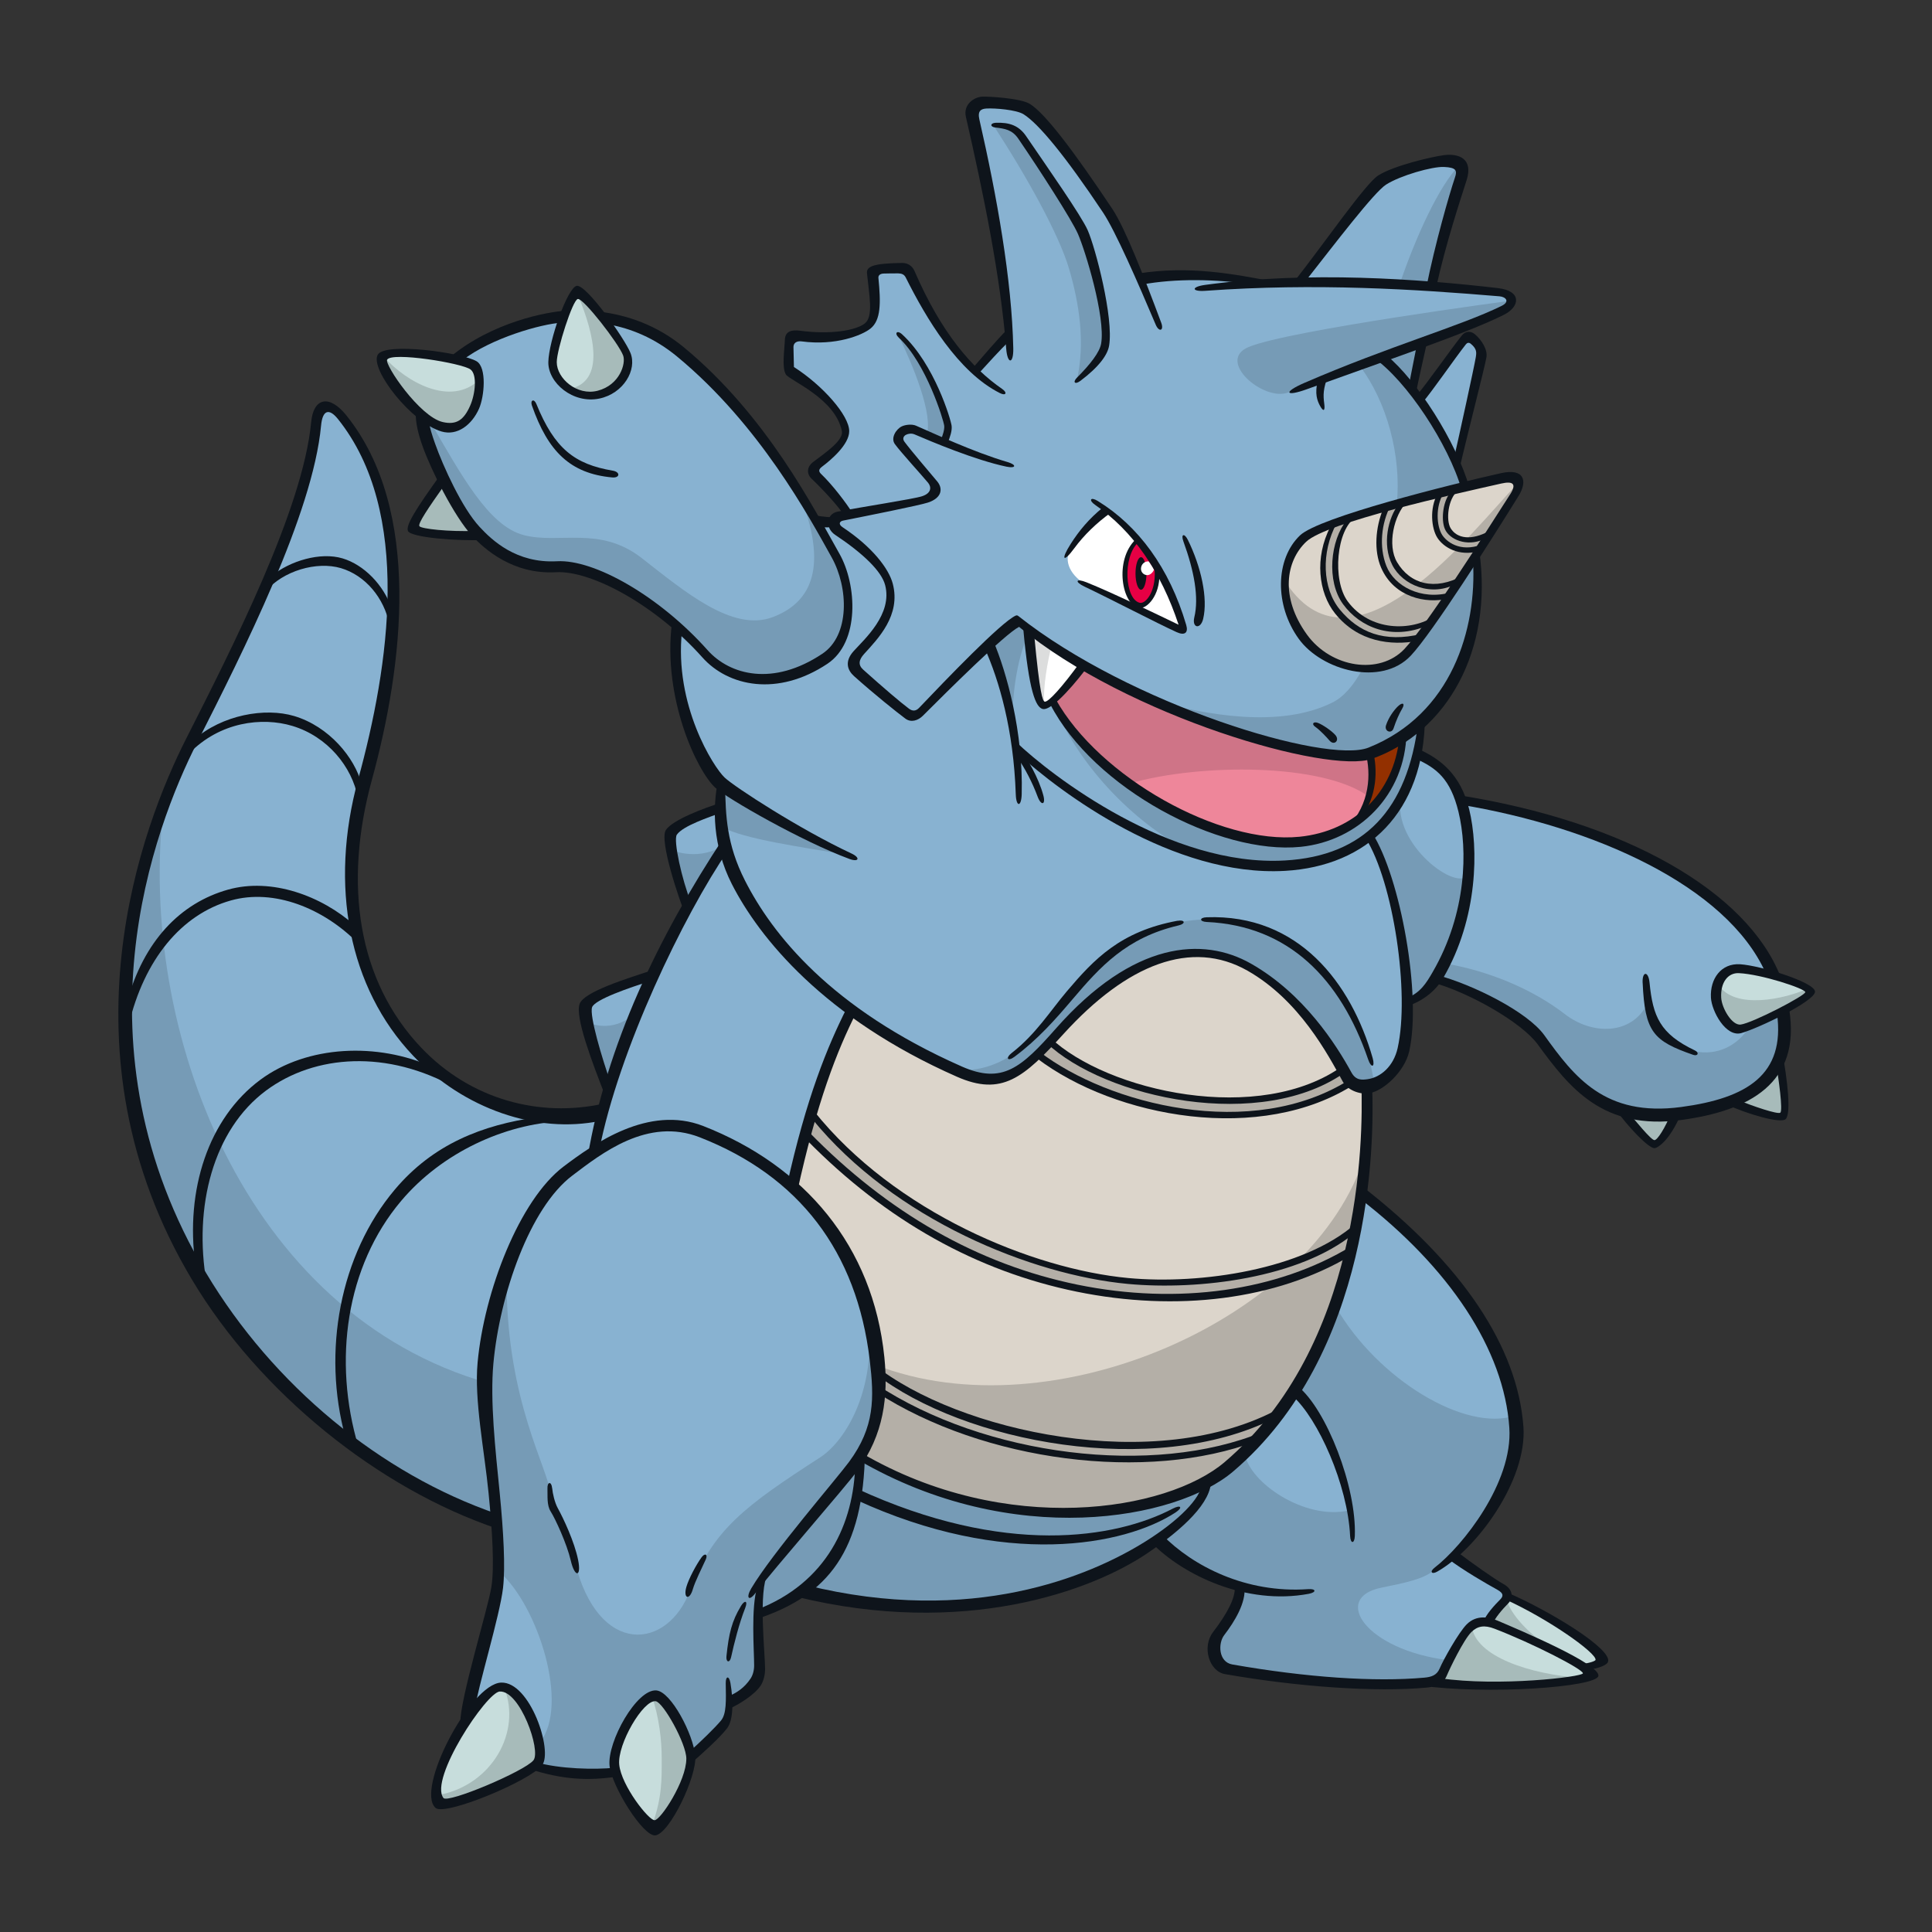 <svg width="800" height="800" viewBox="0 0 800 800" fill="none" xmlns="http://www.w3.org/2000/svg">
<rect x="0" y="0" width="800" height="800" fill="#333333" stroke="none"/>
<g clip-path="url(#clip0_42_68555)">
<path d="M233.649 130.918C220.405 132.506 203.43 137.1 188.89 148.911C192.931 149.585 196.005 150.862 197.093 152.399C198.18 153.936 199.061 162.242 197.317 167.699C193.155 180.685 182.449 177.542 176.094 173.087C177.251 186.47 186.455 206.622 196.816 219.141C207.177 231.661 220.698 234.683 231.784 234.251C242.871 233.819 262.297 243.455 280.705 259.583C278.409 277.145 281.569 302.461 298.975 323.614C298.682 327.068 298.544 331.247 298.682 334.113C291.205 336.565 280.118 341.884 278.685 344.612C277.252 347.341 279.98 360.585 284.435 375.833C280.55 383.172 273.349 397.419 270.483 404.188C262.418 406.346 246.013 411.095 243.855 416.276C241.696 421.456 246.445 435.133 251.919 451.814C251.056 454.542 250.192 457.564 249.035 461.743C218.091 468.512 160.985 450.398 147.584 386.488C141.247 356.268 146.721 336.116 151.902 315.982C157.082 295.847 178.719 215.67 139.814 171.222C133.77 164.314 131.801 170.376 131.18 176.696C128.296 206.052 108.437 252.383 83.398 299.007C58.359 345.631 31.939 428.346 77.786 520.041C93.759 551.987 142.11 607.677 206.003 629.694C207.16 644.372 207.73 653.3 205.14 663.074C202.549 672.865 196.505 697.904 195.348 707.971C199.096 703.291 204.19 698.715 208.161 698.543C213.342 698.335 228.02 718.401 221.544 730.696C229.091 733.286 245.72 735.22 254.786 733.718C251.332 726.603 263.472 703.775 270.966 702.203C275.059 701.34 283.693 716.018 286.076 726.811C296.212 717.313 302.481 715.379 302.049 704.586C310.251 700.701 314.776 696.608 314.137 689.908C313.498 683.208 313.498 672.64 313.498 667.891C318.022 666.821 326.656 662.935 332.925 657.755C373.712 671.777 441.058 665.301 479.705 637.033C487.251 645.235 498.044 652.143 513.153 656.891C512.946 662.072 510.563 669.186 506.902 673.504C503.241 677.821 499.356 689.684 511.219 691.411C523.083 693.138 567.842 699.51 588.27 696.591C592.795 695.952 596.473 695.089 598.407 690.772C600.341 686.455 603.587 680.635 605.953 676.75C608.319 672.865 613.068 670.706 616.314 671.794C617.609 669.428 621.494 665.111 623.221 663.16C624.948 661.209 624.516 658.843 621.719 657.34C618.921 655.838 607.697 649.138 601.429 644.614C623.221 621.526 632.943 597.126 623.014 570.153C613.085 543.18 597.768 522.234 563.663 493.741C565.822 479.288 566.892 463.522 565.597 449.275C575.095 449.068 585.024 438.275 582.641 414.739C585.663 414.307 591.051 411.078 593.865 405.241C608.319 409.558 629.749 417.657 642.424 435.668C649.106 445.165 664.009 463.073 690.118 461.346C716.228 459.619 742.562 450.985 738.038 419.039C728.54 423.563 720.338 427.016 717.972 425.721C715.606 424.426 709.77 418.175 710.633 411.268C711.497 404.361 714.933 400.562 719.906 401.131C721.84 401.339 729.404 402.426 733.496 403.497C718.179 362.485 645.428 336.583 604.848 331.834C601.619 324.288 596.438 315.429 586.509 312.407C587.372 308.314 588.011 303.479 587.683 299.421C611.893 276.455 620.13 237.774 602.914 191.598C606.402 179.113 611.617 153.401 612.653 148.911C613.344 145.907 612.204 143.316 610.615 141.883C609.027 140.45 607.732 139.431 605.003 142.746C602.275 146.062 594.504 156.699 587.597 165.333L584.713 161.31C579.74 154.921 573.351 151.622 574.059 147.15C584.713 140.536 617.661 133.163 622.548 128.707C627.435 124.252 625.432 122.404 618.956 121.403C612.48 120.401 603.069 119.417 592.415 119.279C595.143 104.601 600.444 83.344 604.123 75.538C606.419 70.651 604.261 66.904 598.942 66.766C593.624 66.628 581.242 69.926 573.04 74.969C564.837 80.011 550.297 101.164 538.641 116.119C534.462 116.119 524.257 116.844 518.489 117.12C508.698 114.53 492.725 113.235 472.435 116.119C464.664 97.987 461.78 92.945 457.463 86.331C453.146 79.717 437.605 56.681 430.128 50.068C422.651 43.454 415.726 42.988 409.699 42.59C405.382 42.297 402.827 42.314 404.087 49.204C407.679 68.925 416.451 113.39 417.176 139.431C414.293 142.591 407.541 149.498 404.087 153.815C397.612 148.928 387.285 135.321 377.615 115.963C375.595 111.94 373.298 110.783 369.119 110.921C364.94 111.059 361.348 110.783 361.918 116.671C362.488 122.577 363.507 130.78 360.191 134.078C356.876 137.393 345.755 140.864 333.995 139.396C330.542 138.965 326.449 138.55 326.794 143.575C326.933 145.596 326.794 148.894 327.088 152.935C337.155 160.844 348.898 169.616 349.83 177.974C350.262 181.859 344.943 187.195 340.195 190.631C337.604 192.496 336.016 194.655 339.331 198.264C342.647 201.856 347.102 207.9 351.125 213.805C348.967 214.099 345.651 214.807 345.375 216.396L338.174 216.102C317.021 178.682 278.668 132.351 249.968 131.919C255.839 139.914 262.401 146.908 259.327 153.263C256.271 159.6 250.365 164.625 244.235 164.194C238.105 163.762 228.486 157.407 228.711 150.638C228.901 144.732 231.18 136.34 233.563 130.918H233.649Z" fill="#88B2D1"/>
<path d="M458.551 211.629C453.543 215.566 447.897 220.591 443.217 227.688C440.42 231.936 442.803 238.775 451.35 242.971C463.766 249.066 476.873 254.661 486.526 259.721C488.771 260.895 490.066 260.256 489.099 257.044C485.041 243.696 473.609 222.007 458.534 211.646L458.551 211.629Z" fill="white"/>
<path d="M470.259 223.717C466.771 227.309 461.901 238.378 469.672 249.464L472.297 250.534C477.443 248.497 480.551 242.764 479.394 236.254C476.579 231.695 473.765 227.309 470.259 223.717Z" fill="#E60044"/>
<path d="M448.933 275.246C446.049 279.425 440.161 286.332 435.844 290.356C450.522 317.415 502.741 355.008 543.338 347.635C549.676 346.478 558.88 342.161 563.767 338.275C566.927 330.073 569.672 318.555 566.789 311.803C539.885 317.847 467.928 287.921 448.933 275.246Z" fill="#EE869A"/>
<path d="M626.502 206.035C629.127 201.597 629.352 197.228 621.753 198.834C608.232 201.718 553.164 213.322 540.161 222.578C532.684 227.896 524.913 246.183 539.729 264.022C554.545 281.86 574.559 280.288 583.332 269.496C592.104 258.703 618.162 220.143 626.502 206.035Z" fill="#DCD5CB"/>
<path d="M566.288 449.223C561.332 449.223 558.431 446.356 555.288 440.813C546.222 424.84 525.535 396.106 497.439 394.413C476.078 393.118 454.01 408.59 430.749 435.633C422.771 444.906 412.186 450.311 396.437 442.747C380.671 435.201 363.835 425.479 353.474 418.14C347.499 430.504 332.786 466.128 328.642 492.549C346.1 509.316 357.135 531.627 360.588 552.988C364.042 574.366 364.267 587.006 356.219 603.083C389.772 626.291 458.862 635.806 499.615 613.651C520.751 602.168 567.41 554.594 566.305 449.223H566.288Z" fill="#DCD5CB"/>
<path d="M239.123 121.852C236.81 122.059 227.709 142.435 228.814 150.638C229.92 158.84 239.711 165.454 246.756 164.021C253.802 162.587 263.593 154.661 260.001 146.614C256.409 138.567 242.301 121.575 239.141 121.869L239.123 121.852Z" fill="#C7DDDC"/>
<path d="M158.688 147.892C156.633 151.708 176.388 179.977 188.044 176.678C199.7 173.363 201.133 155.956 196.678 151.778C192.223 147.599 160.708 144.145 158.688 147.892Z" fill="#C7DDDC"/>
<path d="M426.225 260.654C426.709 271.222 428.884 290.891 432.286 292.134C434.894 293.084 443.234 282.965 448.933 275.246C443.58 272.638 432.286 265.282 426.242 260.654H426.225Z" fill="white"/>
<path d="M208.179 698.526C200.063 697.265 174.04 736.827 182.846 746.272C185.627 749.242 219.887 735.566 223.064 729.229C226.224 722.891 217.055 699.907 208.179 698.526Z" fill="#C7DDDC"/>
<path d="M271.001 702.202C264.871 701.788 253.284 720.178 254.579 731.023C255.563 739.346 266.856 755.198 271.225 755.578C275.577 755.976 286.283 736.566 286.076 727.258C285.886 717.951 275.542 702.513 271.001 702.202Z" fill="#C7DDDC"/>
<path d="M590.377 696.556C592.76 696.366 595.92 695.969 598.096 691.203C600.272 686.454 603.846 680.497 606.817 676.335C609.787 672.174 613.223 670.948 616.366 671.759C617.713 669.203 622.272 663.85 624.845 661.277C632.374 664.247 650.091 674.678 660.504 684.054C662.489 685.833 665.46 688.613 654.96 690.599C657.343 692.377 659.036 694.07 653.769 694.968C637.33 697.748 608.008 698.922 590.377 696.556Z" fill="#C7DDDC"/>
<path d="M718.041 401.477C716.073 401.546 708.129 404.706 710.202 414.394C712.274 424.081 717.817 427.759 722.427 425.687C727.038 423.615 750.316 413.237 749.849 410.698C749.383 408.16 730.25 401.011 718.041 401.477Z" fill="#C7DDDC"/>
<path d="M411.34 51.933C424.913 72.621 438.486 97.055 442.664 111.25C446.843 125.462 449.554 142.16 445.79 157.822C451.437 152.814 457.412 147.185 457.705 143.835C458.741 131.713 454.856 113.305 448.104 96.416C442.682 82.844 424.74 58.582 420.734 54.005C419.266 52.331 415.726 51.916 411.34 51.916V51.933Z" fill="#769BB6"/>
<path d="M564.06 277.248C560.52 283.793 556.359 288.611 551.679 290.925C529.955 301.666 499.581 296.105 477.719 290.061C502.464 302.719 551.972 316.257 566.081 311.94C580.189 307.623 614.863 285.399 611.617 229.484C603.846 241.572 587.234 266.611 582.054 270.704C576.873 274.796 571.347 278.388 564.078 277.248H564.06Z" fill="#769BB6"/>
<path d="M562.955 151.432C574.18 166.11 580.448 188.766 578.358 208.97C587.217 206.38 599.305 203.565 606.851 201.838C602.327 185.226 581.933 156.595 572.004 147.098L562.938 151.415L562.955 151.432Z" fill="#769BB6"/>
<path d="M580.655 304.826C581.173 326.014 559.329 345.994 538.02 348.498C520.441 350.57 465.666 337.895 435.947 290.355C444.996 314.911 468.515 340.485 493.312 352.884C515.277 358.824 542.337 363.348 566.702 346.426C576.01 339.967 587.372 322.388 588.149 299.145C586.854 300.44 582.468 303.531 580.655 304.826Z" fill="#769BB6"/>
<path d="M426.605 261.483C421.908 268.908 418.472 288.093 419.542 301.303C416.469 286.832 412.669 275.418 408.87 266.732C413.947 262.035 417.729 259.134 420.82 256.596C422.806 258.409 424.257 259.859 426.605 261.483Z" fill="#769BB6"/>
<path d="M579.792 331.885C578.065 351.743 605.694 370.738 608.284 361.241C606.558 385.416 594.47 410.455 582.762 414.962C582.192 397.124 576.269 358.754 566.702 346.425C572.401 341.279 576.045 341.382 579.792 331.885Z" fill="#769BB6"/>
<path d="M371.796 138.395C377.839 150.776 386.767 172.068 383.59 180.408L390.497 183.292C392.224 180.995 393.087 178.112 392.224 174.658C391.36 171.204 384.16 148.462 371.796 138.395Z" fill="#769BB6"/>
<path d="M299.2 342.523C307.834 347.41 332.079 350.794 350.797 353.954C337.553 347.617 307.92 330.936 298.699 323.441C298.699 326.032 298.63 336.755 299.2 342.523Z" fill="#769BB6"/>
<path d="M597.733 398.852C616.072 401.822 634.636 409.592 648.019 419.953C659.243 428.639 675.596 428.691 682.123 415.636C689.462 438.517 714.07 442.402 724.655 424.754C730.129 422.457 734.153 420.73 737.9 418.71C739.92 432.818 735.879 453.54 710.564 457.564C685.232 461.587 662.783 464.765 643.218 436.842C636.276 426.947 632.736 422.682 622.203 416.983C615.295 413.236 603.777 408.349 593.71 405.759L597.733 398.852Z" fill="#769BB6"/>
<path d="M396.834 442.885C406.626 444.042 416.71 439.173 421.873 434.545C430.214 427.068 441.369 414.03 449.503 405.189C459.294 394.534 476.769 379.58 504.191 380.72C524.913 381.583 560.883 398.851 568.947 448.066C566.063 448.636 561.746 452.089 556.566 442.592C551.385 433.094 525.483 392.22 494.694 394.241C463.904 396.261 447.344 418.554 431.665 434.821C424.187 442.592 412.669 452.659 396.852 442.885H396.834Z" fill="#769BB6"/>
<path d="M67.667 334.371C57.081 425.91 100.891 544.042 202.359 572.759C202.152 587.351 204.311 614.549 206.038 628.363C101.979 592.549 16.933 472.103 67.667 334.371Z" fill="#769BB6"/>
<path d="M223.582 721.492C235.963 705.95 222.615 664.852 207.039 651.124C208.783 627.76 194.485 562.917 209.767 531.541C210.061 580.756 226.88 607.59 228.193 619.316C228.486 621.906 235.618 637.05 237.984 646.651C247.775 686.368 276.63 683.277 285.765 658.445C294.969 633.407 308.87 623.356 339.59 603.481C349.381 597.143 361.176 578.442 360.019 551.969C363.766 568.668 366.632 591.117 350.815 610.681C334.98 630.246 322.892 644.355 315.121 655.285C313.964 664.783 313.394 678.891 314.258 688.389C315.121 697.886 307.057 703.36 301.876 705.087C302.17 711.994 296.989 718.902 286.335 726.379C283.745 716.881 275.974 701.91 270.793 702.203C265.613 702.497 252.368 720.335 254.682 733.856C244.891 734.426 229.488 732.941 222.166 731.559C224.566 729.383 224.186 724.945 223.599 721.492H223.582Z" fill="#769BB6"/>
<path d="M355.615 604.205C355.408 626.654 349.796 656.01 313.74 667.873C313.74 665.283 313.74 660.102 314.603 656.01C329.281 636.376 346.325 617.381 355.615 604.205Z" fill="#769BB6"/>
<path d="M356.047 602.685C389.927 625.566 460.52 636.997 499.149 613.685C490.083 648.653 398.13 679.512 333.166 657.926C342.871 648.429 355.183 635.046 356.047 602.668V602.685Z" fill="#769BB6"/>
<path d="M571.969 657.427C582.106 655.373 589.341 653.87 593.693 650.296C629.006 621.302 630.249 598.387 627.297 586.161C607.006 593.069 570.588 571.449 553.009 540.953L535.205 575.282C552.508 591.912 557.067 618.142 558.5 625.447C540.282 629.608 517.263 613.825 515.485 601.979C510.356 608.437 506.194 609.802 499.874 613.842C498.147 621.907 486.923 633.994 480.016 637.155C488.27 650.209 513.879 657.03 513.136 656.806C513.43 663.454 509.665 670.672 505.055 676.146C500.427 681.638 504.485 690.013 510.252 691.17C527.762 694.675 571.745 697.818 585.611 696.937C595.989 696.281 597.163 693.19 599.477 687.405C565.511 683.157 551.213 661.624 571.986 657.427H571.969Z" fill="#769BB6"/>
<path d="M177.994 174.399C191.014 196.641 202.256 217.76 216.865 221.576C231.474 225.392 248.362 217.604 265.613 231.004C283.468 244.888 303.327 261.863 320.008 255.525C334.513 250.017 343.337 236.841 331.871 206.743C346.187 227.326 350.832 238.862 351.367 247.755C351.937 257.252 349.64 269.91 332.666 277.111C315.691 284.312 302.446 281.134 293.519 272.224C284.591 263.296 260.657 241.383 243.734 236.53C237.69 234.803 229.626 234.51 223.582 234.51C217.538 234.51 188.182 227.603 175.231 172.914L177.994 174.382V174.399Z" fill="#769BB6"/>
<path d="M604.416 68.268C595.886 76.798 586.302 98.055 579.757 117.119L593.554 117.655C597.25 102.01 600.945 82.462 603.553 77.662C605.262 74.536 606.402 71.117 604.416 68.268Z" fill="#769BB6"/>
<path d="M589.289 139.775C588.426 143.868 585.283 157.821 584.851 162.138C582.917 159.116 574.611 149.273 572.021 147.114C575.906 144.749 584.972 141.934 589.289 139.775Z" fill="#769BB6"/>
<path d="M565.183 478.252C544.547 545.771 435.688 593.932 362.384 565.094C364.042 575.559 363.904 590.668 356.064 602.687C391.671 624.773 455.288 638.018 498.458 613.842C541.629 589.667 563.732 523.408 565.2 478.252H565.183Z" fill="#B4AFA7"/>
<path d="M336.396 461.605C360.347 491.963 403.552 517.071 441.732 526.292C478.427 535.151 526.778 533.424 560.658 509.68L559.363 517.883C526.985 536.671 481.017 541.627 440.868 531.697C400.72 521.768 362.73 500.183 334.03 468.875L336.396 461.605Z" fill="#B4AFA7"/>
<path d="M434.825 431.299C454.251 447.911 477.564 453.316 499.788 455.474C522.012 457.633 541.007 453.022 556.549 442.592L560.002 447.479C539.712 461.069 512.739 462.589 497.629 461.069C482.52 459.549 455.547 455.25 430.076 436.462L434.825 431.281V431.299Z" fill="#B4AFA7"/>
<path d="M628.454 200.129C609.32 220.281 561.073 283.5 532.839 241.78C529.61 258.184 550.556 286.487 577.081 274.365C587.01 269.841 627.797 205.724 628.454 200.111V200.129Z" fill="#B4AFA7"/>
<path d="M601.256 203.254C598.234 209.73 597.699 216.309 600.289 219.434C602.879 222.56 607.835 225.478 616.59 221.593L612.93 227.101C605.694 228.396 601.481 228.051 596.525 222.456C592.311 217.707 594.591 209.298 596.093 204.549L601.273 203.254H601.256Z" fill="#B4AFA7"/>
<path d="M580.206 208.658C575.457 216.325 573.092 227.55 578.807 235.096C584.523 242.642 593.382 244.922 603.743 240.915L600.082 247.063C591.448 247.823 581.121 246.959 574.508 237.79C569.223 230.451 570.95 216.74 574.179 209.953L580.223 208.658H580.206Z" fill="#B4AFA7"/>
<path d="M559.052 214.807C552.577 226.135 549.555 239.31 558.085 250.638C566.616 261.966 582.693 262.726 592.622 257.442L587.873 264.349C575.578 266.404 563.922 264.885 554.304 253.988C544.685 243.092 547.189 227.982 551.385 217.086L559.052 214.824V214.807Z" fill="#B4AFA7"/>
<path d="M208.835 698.957C215.95 717.089 203.879 738.881 182.069 743.198C182.501 745.357 182.777 746.946 188.977 745.564C196.747 743.837 219.697 734.944 223.081 729.384C226.103 724.428 219.852 702.411 208.835 698.957Z" fill="#A7BBBA"/>
<path d="M269.913 702.203C272.935 711.269 274.005 720.335 274.005 728.313C274.005 736.29 274.213 744.286 270.12 755.51C273.574 755.717 283.986 743.181 285.661 728.313C286.957 716.881 273.574 700.908 269.913 702.203Z" fill="#A7BBBA"/>
<path d="M609.459 673.486C610.961 685.781 633.202 693.345 655.219 694.847C641.629 696.781 616.798 700.891 593.054 695.918C595.644 694.623 597.371 693.328 599.098 689.235C600.824 685.142 604.71 677.803 609.459 673.486Z" fill="#A7BBBA"/>
<path d="M623.791 662.418C626.537 670.517 635.292 678.132 643.995 683.865C633.859 678.685 620.683 672.434 615.934 671.777C618.524 667.46 621.425 664.369 623.791 662.418Z" fill="#A7BBBA"/>
<path d="M183.969 197.677C179.652 203.773 171 216.241 172.019 218.52C173.038 220.817 190.323 221.818 199.476 221.818C193.121 215.965 189.046 208.349 183.969 197.66V197.677Z" fill="#A7BBBA"/>
<path d="M158.792 147.582C168.462 158.513 186.766 168.425 198.457 157.252C197.956 164.626 195.452 176.593 186.766 177.093C177.873 177.594 158.792 159.808 158.792 147.599V147.582Z" fill="#A7BBBA"/>
<path d="M239.4 122.404C246.255 138.93 250.59 157.994 235.843 161.051C244.736 166.646 259.483 163.71 260.502 149.36C260.761 145.803 246.514 125.202 239.4 122.404Z" fill="#A7BBBA"/>
<path d="M749.245 409.057C739.057 413.841 718.059 418.244 711.514 407.676C709.873 413.081 714.156 426.326 720.563 426.17C725.467 426.049 742.821 416.897 747.466 413.098C748.848 411.958 750.109 410.335 749.228 409.075L749.245 409.057Z" fill="#A7BBBA"/>
<path d="M671.521 459.119C676.425 465.664 682.831 473.451 684.852 473.572C686.855 473.693 691.016 468.047 694.401 461.122C685.974 461.502 677.806 461.122 671.521 459.102V459.119Z" fill="#A7BBBA"/>
<path d="M716.919 456.354C725.605 459.618 736.657 463.641 738.176 461.88C739.679 460.119 738.936 447.167 736.415 438.861C731.631 447.029 725.605 452.814 716.919 456.337V456.354Z" fill="#A7BBBA"/>
<path d="M566.72 311.716C568.446 320.782 568.878 327.689 563.49 338.258C572.988 330.28 580.811 319.729 580.672 304.826C576.234 308.038 571.693 310.197 566.737 311.716H566.72Z" fill="#933000"/>
<path d="M566.651 329.778C547.655 315.963 497.008 316.101 468.222 324.304C459.156 318.398 444.616 305.879 436.137 290.061C440.748 285.45 444.478 280.995 448.657 275.383C482.468 294.378 545.79 318.26 566.806 312.078C568.239 315.963 568.533 323.164 566.668 329.778H566.651Z" fill="#CF7487"/>
<path d="M435.446 267.216C433.789 273.968 431.906 283.949 432.321 292.065C429.195 290.2 426.812 272.31 426.398 260.758C429.092 263.158 431.906 264.816 435.446 267.199V267.216Z" fill="#DCDDDD"/>
<path d="M533.375 162.519C547.414 157.252 626.191 128.897 625.863 124.477C625.863 124.477 534.031 136.651 517.056 143.679C503.414 149.326 523.134 166.369 533.375 162.536V162.519Z" fill="#769BB6"/>
<path d="M242.491 422.837C247.671 425.721 256.996 426.498 264.94 417.656L251.695 451.623L242.491 422.837Z" fill="#769BB6"/>
<path d="M278.184 352.038C278.184 352.038 290.272 357.219 300.633 349.154L284.522 376.214L278.184 352.038Z" fill="#769BB6"/>
<path d="M600.324 204.29C597.371 207.899 596.473 216.24 598.718 219.883C601.256 224.028 608.595 226.566 615.52 222.75L616.521 219.935C609.355 223.872 603.346 223.095 600.686 218.744C598.666 215.463 599.547 206.5 603.639 203.254L600.341 204.29H600.324Z" fill="#0E141B"/>
<path d="M613.551 225.495C604.278 228.949 598.769 223.993 597.198 221.541C594.832 217.88 594.297 209.712 597.802 204.117L595.212 204.549C591.879 210.576 592.708 218.83 595.195 222.698C597.751 226.652 604.071 230.572 612.584 228.189L613.551 225.495Z" fill="#0E141B"/>
<path d="M474.732 237.463C474.732 241.176 473.713 244.198 472.469 244.198C471.226 244.198 470.19 241.193 470.19 237.463C470.19 233.733 471.209 230.729 472.469 230.729C473.73 230.729 474.732 233.733 474.732 237.463Z" fill="#0E141B"/>
<path d="M475.664 232.472C473.972 232.299 472.452 233.68 472.452 235.528C472.452 236.979 473.626 238.153 475.077 238.153C476.268 238.153 477.477 236.979 477.805 235.891C477.443 234.665 476.717 233.87 475.664 232.472Z" fill="white"/>
<path d="M490.014 224.165C494.487 236.46 496.507 247.426 494.538 255.628C493.485 260.083 497.129 260.739 498.199 256.284C500.254 247.702 497.336 234.664 491.879 223.578C490.428 220.643 488.892 221.092 490.014 224.165Z" fill="#0E141B"/>
<path d="M578.963 292.358C577.201 294.033 575.008 297.038 573.92 300.319C573.092 302.823 576.217 304.066 577.046 301.579C578.099 298.419 579.308 295.656 580.655 293.36C581.898 291.236 580.741 290.683 578.963 292.375V292.358Z" fill="#0E141B"/>
<path d="M238.83 118.363C234.996 118.985 227.208 141.261 227.053 149.929C226.915 158.564 237.293 167.301 248.172 165.039C258.205 162.95 263.869 153.107 261.071 146.165C258.637 140.104 242.75 117.724 238.83 118.363ZM239.279 123.803C241.576 123.423 256.219 142.297 258.032 147.201C259.241 150.482 256.651 159.444 247.43 161.81C238.934 163.986 230.541 156.733 230.541 149.947C230.541 144.835 237.12 124.148 239.262 123.803H239.279Z" fill="#0E141B"/>
<path d="M220.267 167.958C226.898 186.901 236.102 196.105 253.508 197.694C256.737 197.988 256.927 195.432 253.75 194.897C237.966 192.22 229.643 185.848 222.08 167.233C221.147 164.953 219.455 165.644 220.267 167.975V167.958Z" fill="#0E141B"/>
<path d="M156.391 146.924C153.128 152.951 170.482 175.089 182.846 178.68C189.408 180.58 195.383 175.883 198.336 169.269C200.598 164.192 201.617 152.191 197.386 149.618C191.48 146.026 159.292 141.554 156.391 146.924ZM160.294 148.962C161.986 145.594 191.29 150.326 194.83 152.985C197.662 155.109 196.834 163.156 194.658 168.043C192.085 173.828 189.08 176.09 183.33 174.761C173.746 172.55 159.241 151.086 160.294 148.962Z" fill="#0E141B"/>
<path d="M487.631 381.255C463.853 385.641 452.974 397.28 441.853 410.369C434.963 418.485 428.936 428.242 418.99 435.961C416.209 438.119 417.246 439.691 420.06 437.601C429.8 430.349 437.139 421.991 444.115 413.771C455.529 400.354 466.374 388.231 488.063 383.189C491.102 382.481 490.687 380.72 487.614 381.289L487.631 381.255Z" fill="#0E141B"/>
<path d="M499.615 379.823C496.541 379.943 496.628 381.636 499.701 381.774C533.565 383.311 555.081 405.276 566.53 438.707C567.825 442.506 569.482 441.936 568.377 438.068C559.519 407.141 537.761 378.424 499.615 379.823Z" fill="#0E141B"/>
<path d="M680.189 406.934C681.105 427.328 684.558 431.04 701.119 436.79C703.07 437.464 703.709 435.858 701.844 434.977C687.356 428.07 684.42 420.904 683.039 406.865C682.572 402.029 679.965 402.064 680.172 406.934H680.189Z" fill="#0E141B"/>
<path d="M354.372 620.99C416.175 649.483 465.631 640.037 486.698 626.326C490.031 624.151 488.874 622.994 485.662 624.669C461.953 637.119 415.95 644.631 354.804 616.432L354.372 620.973V620.99Z" fill="#0E141B"/>
<path d="M306.781 665.077C303.068 671.207 301.773 676.388 300.806 685.833C300.547 688.355 302.17 688.734 302.722 686.248C303.983 680.498 306.038 672.278 308.594 665.785C309.751 662.849 308.404 662.366 306.781 665.06V665.077Z" fill="#0E141B"/>
<path d="M292.223 645.787C293.208 643.611 291.895 642.921 290.497 644.855C288.286 647.911 285.161 653.765 284.211 657.115C282.829 661.933 285.506 662.866 286.887 658.048C287.785 654.922 290.617 649.31 292.223 645.787Z" fill="#0E141B"/>
<path d="M228.624 616.207C228.348 613.254 226.552 613.479 226.69 616.449C226.811 619.367 226.328 623.201 228.037 625.895C229.902 628.813 234.72 639.209 236.343 646.185C238.001 653.369 240.833 653.127 239.383 645.926C237.863 638.362 233.218 628.571 230.973 624.513C229.661 622.13 228.832 618.348 228.642 616.207H228.624Z" fill="#0E141B"/>
<path d="M207.505 696.728C194.744 697.212 171.864 741.142 180.377 748.637C184.245 752.038 219.161 737.602 224.446 730.988C229.091 725.186 219.524 696.262 207.488 696.728H207.505ZM206.935 700.424C215.311 699.957 224.117 724.858 220.888 728.899C217.296 733.389 185.419 746.875 183.623 744.51C177.614 736.635 201.444 700.717 206.953 700.406L206.935 700.424Z" fill="#0E141B"/>
<path d="M271.847 699.975C263.662 699.198 251.401 721.232 252.403 731.144C253.249 739.519 266.286 760.604 271.381 759.982C277.269 759.274 288.632 735.565 287.889 727.138C287.112 718.176 277.908 700.545 271.83 699.975H271.847ZM256.409 730.695C255.563 722.217 266.442 703.653 271.536 704.448C274.662 704.948 284.194 721.975 284.194 728.226C284.194 737.499 273.505 753.697 271.07 753.697C268.669 753.887 257.272 739.381 256.409 730.695Z" fill="#0E141B"/>
<path d="M628.782 205.413C632.684 199.093 631.13 193.792 621.581 195.916C600.444 200.63 546.153 214.186 538.296 221.697C528.039 231.506 527.728 250.587 537.778 264.523C547.275 277.681 572.004 284.433 584.195 271.482C593.192 261.915 617.661 223.372 628.782 205.396V205.413ZM625.328 204.671C614.242 222.025 590.429 259.29 581.553 268.719C571.261 279.65 551.161 276.593 541.163 262.744C529.973 247.237 532.477 232.283 540.869 224.322C549.365 216.258 602.758 204.481 621.65 200.216C626.64 199.093 628.039 200.44 625.328 204.688V204.671Z" fill="#0E141B"/>
<path d="M579.239 208.658C574.715 214.374 572.246 225.477 576.493 233.904C580.741 242.331 592.829 247.408 603.294 241.571L605.78 238.342C594.038 244.749 583.85 241.865 578.479 232.765C574.335 225.736 577.201 213.269 582.468 208.002L579.239 208.641V208.658Z" fill="#0E141B"/>
<path d="M575.785 209.402C572.004 216.638 570.933 226.343 574.058 234.338C577.322 242.661 588.408 248.688 600.6 245.338L599.201 247.928C590.671 249.983 577.288 247.496 571.9 235.08C568.895 228.173 569.413 218.572 572.867 210.369L575.785 209.402Z" fill="#0E141B"/>
<path d="M557.654 215.342C550.85 223.752 549.123 240.588 556.151 250.207C563.145 259.773 576.338 265.316 591.016 259.048L594.142 255.059C584.368 261.569 567.29 261.431 558.103 249.084C551.524 240.243 553.337 219.072 561.539 214.047L557.654 215.342Z" fill="#0E141B"/>
<path d="M553.44 216.74C546.965 228.828 547.535 243.61 554.839 252.468C562.506 261.741 572.971 266.283 588.616 262.501L586.889 265.419C576.096 267.353 562.42 265.955 552.853 254.057C545.911 245.423 544.236 230.883 550.902 218.053L553.423 216.758L553.44 216.74Z" fill="#0E141B"/>
<path d="M544.599 300.941C546.688 302.409 549.417 305.362 550.539 306.674C552.439 308.884 554.856 306.605 552.974 304.395C551.61 302.806 547.828 300.112 545.721 299.335C543.839 298.644 542.958 299.801 544.599 300.941Z" fill="#0E141B"/>
<path d="M378.668 179.856C385.506 182.792 403.794 190.528 416.779 193.239C420.751 194.068 421.096 192.462 417.194 191.322C403.103 187.212 386.042 179.165 379.255 176.247C377.684 175.574 374.973 175.781 373.332 176.592C371.07 177.715 368.704 181.376 370.552 183.897C372.987 187.23 381.673 196.744 384.298 199.905C385.61 201.476 385.938 204.118 381.811 205.482C378.34 206.639 356.513 209.955 346.86 211.854C342.042 212.804 341.611 218.675 345.824 221.473C357.48 229.226 365.009 236.531 366.511 242.246C369.689 254.351 357.895 264.695 353.457 269.634C349.606 273.916 350.918 277.543 353.647 279.977C362.332 287.748 371.312 294.88 374.886 297.557C377.218 299.301 380.136 298.403 382.191 296.33C392.466 286.056 416.071 262.571 421.977 259.566C466.944 296.762 550.004 320.644 568.084 314.22C599.167 303.169 618.352 269.392 612.55 228.173L609.942 232.265C611.6 260.309 601.17 295.778 566.702 309.558C549.192 316.569 467.876 291.72 421.597 255.025C421.304 254.8 420.924 254.749 420.596 254.904C414.569 257.581 391.533 281.618 380.585 293.101C379.255 294.5 377.857 294.569 376.337 293.412C372.814 290.77 366.097 285.054 357.463 277.318C355.235 275.332 355.598 273.226 357.825 270.773C363.576 264.436 373.125 254.8 369.671 241.676C368.031 235.425 361.175 226.463 348.95 218.347C346.946 217.017 347.706 215.843 349.122 215.567C359.431 213.512 380.689 209.281 384.28 208.09C390.342 206.069 390.342 202.063 388.114 199.386C385.506 196.261 376.907 186.194 374.489 182.878C373.574 181.617 374.196 180.512 375.163 180.029C376.026 179.597 377.408 179.321 378.651 179.856H378.668Z" fill="#0E141B"/>
<path d="M568.567 147.979C582.382 157.476 599.823 183.948 605.245 202.823L608.474 201.959C602.948 182.74 586.699 157.476 574.11 147.115L568.55 147.979H568.567Z" fill="#0E141B"/>
<path d="M541.18 161.153C573.679 149.394 607.697 137.945 622.841 130.295C629.317 127.014 630.353 120.469 620.251 119.295C587.718 115.531 541.801 112.094 498.924 117.983C493.174 118.777 493.347 120.832 499.132 120.418C544.737 117.119 586.129 119.779 620.925 122.697C623.549 122.921 625.328 124.907 621.805 126.651C604.796 135.027 575.423 143.246 540.109 158.546C531.268 162.379 532.114 164.434 541.197 161.153H541.18Z" fill="#0E141B"/>
<path d="M545.635 157.563C544.34 163.158 545.445 165.886 546.55 167.976C547.966 170.618 548.761 170.238 548.346 167.181C547.863 163.607 547.845 160.999 549.987 155.404L545.618 157.563H545.635Z" fill="#0E141B"/>
<path d="M604.261 194.429C606.92 182.67 614.829 151.967 615.502 147.96C616.038 144.749 613.482 140.708 610.702 138.394C609.061 137.03 606.886 136.909 605.245 138.998C600.324 145.215 590.964 158.667 586.405 164.02L588.668 167.145C593.261 161.758 602.05 148.876 606.955 142.625C607.473 141.951 608.198 141.658 609.044 142.366C611.617 144.507 611.41 145.992 611.064 148.081C610.408 152.036 604.433 179.371 601.774 191.097L604.278 194.429H604.261Z" fill="#0E141B"/>
<path d="M587.079 140.64C586.285 145.181 584.04 155.836 583.487 159.255L586.371 162.708C587.148 157.804 590.239 145.319 591.448 138.844L587.079 140.64Z" fill="#0E141B"/>
<path d="M594.625 119.245C598.631 100.992 604.71 82.705 607.283 74.641C610.115 65.782 604.192 63.434 597.906 64.246C592.691 64.919 577.063 68.615 570.691 72.655C565.39 76.005 548.174 101.01 535.844 116.655L540.904 115.981C552.629 101.079 568.965 79.58 573.972 76.42C579.982 72.621 593.036 68.925 597.906 69.132C603.138 69.34 603.415 70.704 602.465 73.501C599.978 80.909 594.263 100.837 590.602 119.038L594.625 119.262V119.245Z" fill="#0E141B"/>
<path d="M473.143 117.777C486.56 115.342 503.086 115.428 519.439 117.915L529.265 117.017C510.27 113.218 492.242 109.989 471.416 113.235L473.143 117.777Z" fill="#0E141B"/>
<path d="M480.845 133.663C473.816 114.806 465.873 94.447 460.641 86.59C444.668 62.639 432.873 47.045 426.467 43.039C422.547 40.587 408.853 39.896 406.712 40.017C403.241 40.224 398.786 43.298 399.96 48.392C407.213 80.097 414.258 114.219 416.641 144.335C417.159 150.966 419.715 150.862 419.577 144.248C418.99 115.946 412.808 81.271 405.538 49.463C404.726 45.906 406.211 45.059 408.508 44.938C412.048 44.731 420.872 45.456 423.825 47.304C429.99 51.155 440.92 64.279 456.738 87.988C461.867 95.69 471.053 116.723 478.548 134.423C479.929 137.686 482.071 136.978 480.845 133.663Z" fill="#0E141B"/>
<path d="M424.895 56.371C421.839 51.898 417.85 50.62 412.307 50.845C409.976 50.948 409.855 52.52 412.151 52.796C416.106 53.28 419.093 53.694 421.632 57.389C430.646 70.6 443.718 90.873 446.325 96.796C449.382 103.703 457.809 131.263 455.961 142.263C455.357 145.837 451.454 150.863 446.015 156.302C444.011 158.305 445.134 159.393 447.396 157.684C455.098 151.899 458.638 146.925 459.259 143.126C461.193 131.574 453.595 102.615 450.401 95.345C447.707 89.249 433.944 69.633 424.878 56.353L424.895 56.371Z" fill="#0E141B"/>
<path d="M416.987 136.547C412.842 140.605 406.954 147.668 402.429 152.814L404.726 155.214C409.06 150.431 414.31 144.715 417.436 141.676L416.969 136.547H416.987Z" fill="#0E141B"/>
<path d="M353.232 212.786C350.4 208.21 344.615 200.664 339.987 196.243C338.865 195.172 339.003 194.275 340.419 193.221C343.925 190.596 351.643 184.121 351.643 178.543C351.643 172.033 340.713 159.617 328.746 151.967C328.694 149.757 328.556 144.974 328.556 143.679C328.556 142.038 329.868 141.088 331.958 141.365C346.031 143.247 356.962 138.826 360.416 136.08C364.854 132.575 364.733 125.271 363.731 115.065C363.628 113.943 364.56 113.269 366.045 113.269C367.91 113.269 369.672 113.148 371.934 113.2C373.367 113.235 374.403 113.614 375.059 114.927C383.452 131.712 396.679 154.091 414.085 162.794C416.538 164.021 417.228 162.605 414.966 161.05C402.585 152.503 389.841 138.049 378.668 112.198C377.77 110.126 375.871 108.866 373.626 108.883C361.78 109.038 358.723 110.247 359 113.148C359.915 122.404 361.763 131.038 358.102 133.922C354.337 136.892 343.786 138.602 331.336 136.944C327.744 136.46 325.119 137.186 324.999 140.691C324.86 144.87 323.652 152.244 325.43 155.076C326.984 157.545 345.893 164.953 348.604 178.526C349.347 182.29 341.921 187.384 336.655 191.339C334.375 193.048 333.685 195.95 336.085 198.246C340.54 202.494 347.188 209.557 349.899 213.926L353.215 212.769L353.232 212.786Z" fill="#0E141B"/>
<path d="M337.691 213.373C340.713 214.098 344.028 214.098 346.031 214.375L345.893 218.122C344.028 218.26 342.146 218.554 340.419 218.26L337.691 213.373Z" fill="#0E141B"/>
<path d="M407.765 268.442C413.706 281.738 419.698 302.097 420.613 328.95C420.803 334.285 422.91 334.216 423.065 328.88C423.756 303.185 416.831 278.405 411.323 265.402L407.783 268.442H407.765Z" fill="#0E141B"/>
<path d="M421.183 313.512C424.446 318.175 427.451 323.942 429.644 329.831C431.095 333.768 433.115 333.336 432.01 329.295C430.041 322.06 425.724 314.548 420.837 307.555L421.183 313.495V313.512Z" fill="#0E141B"/>
<path d="M447.413 274.037C439.815 284.518 433.961 290.994 432.545 290.528C431.786 290.148 430.542 287.799 428.246 262.881L423.669 259.859C426.087 286.867 428.954 292.617 431.613 293.532C435.619 294.931 447.206 280.443 450.418 275.988L447.396 274.019L447.413 274.037Z" fill="#0E141B"/>
<path d="M563.49 338.863C570.38 329.607 570.45 318.521 568.516 310.957L565.511 311.803C567.687 320.299 567.462 332.784 557.93 342.713L563.49 338.863Z" fill="#0E141B"/>
<path d="M434.825 291.513C452.853 326.498 504.899 354.058 538.572 350.656C562.713 348.204 581.881 329.071 582.382 303.566L579.446 305.327C577.201 328.363 560.814 344.181 538.141 346.477C505.107 349.827 455.149 321.87 437.121 289.492L434.825 291.513Z" fill="#0E141B"/>
<path d="M587.234 299.196C582.831 335.286 564.906 354.402 532.079 356.302C484.575 359.047 435.36 321.247 420.699 307.191L421.459 312.043C438.727 327.947 485.887 363.278 532.149 360.602C566.184 358.633 589.738 336.305 590.032 297.037L587.234 299.178V299.196Z" fill="#0E141B"/>
<path d="M392.327 183.604C393.433 180.893 394.261 178.458 394.054 176.386C393.813 174.003 387.026 150.863 373.574 138.465C371.467 136.513 370.138 137.946 372.244 139.898C383.538 150.414 390.756 174.089 390.981 176.299C391.136 177.905 390.428 180.098 389.444 182.568L392.327 183.621V183.604Z" fill="#0E141B"/>
<path d="M477.943 234.39C479.273 244.094 474.593 250.225 471.951 249.603C465.804 248.17 464.768 230.711 471.243 224.685L470.294 223.338C461.211 231.92 464.595 250.674 471.71 251.744C474.973 252.228 480.275 246.495 480.067 237.895L477.943 234.39Z" fill="#0E141B"/>
<path d="M453.44 209.039C469.154 219.883 480.741 236.599 488.028 258.685C479.273 254.471 460.416 245.337 449.9 241.123C445.496 239.344 444.788 240.864 449.106 242.919C459.95 248.065 478.928 257.977 487.182 261.741C490.653 263.33 492.121 261.949 491.188 258.789C484.229 235.079 471.226 217.673 454.545 207.433C451.523 205.568 450.694 207.156 453.44 209.039Z" fill="#0E141B"/>
<path d="M456.755 210.092C450.97 214.72 446.74 219.883 443.338 225.236C439.09 231.902 440.316 233.214 444.875 226.98C448.743 221.696 454.182 216.395 459.95 212.319L456.755 210.092Z" fill="#0E141B"/>
<path d="M556.29 441.159C521.978 466.215 458.327 452.038 434.738 429.555L433.288 431.8C457.343 454.732 522.651 469.116 557.688 443.507L556.29 441.159Z" fill="#0E141B"/>
<path d="M559.07 446.909C518.299 472.898 458.603 457.063 430.663 435.685C430.387 435.477 428.936 437.878 429.333 438.188C461.798 462.848 522.358 473.986 561.021 448.86L559.053 446.909H559.07Z" fill="#0E141B"/>
<path d="M336.292 463.313C370.276 505.033 427.399 527.948 467.013 531.644C496.8 534.424 538.296 529.036 560.555 510.835L561.246 506.76C539.85 525.617 497.267 532.024 467.203 529.209C427.658 525.513 370.569 502.029 337.052 460.084L336.309 463.313H336.292Z" fill="#0E141B"/>
<path d="M334.168 472.155C367.064 505.603 404.674 526.429 445.859 534.856C487.251 543.317 528.384 538.275 559.173 520.022L559.553 516.016C529.04 534.631 487.735 540.451 446.239 531.972C405.089 523.562 367.617 502.236 334.807 468.58L334.151 472.172L334.168 472.155Z" fill="#0E141B"/>
<path d="M530.163 583.001C478.686 611.355 396.178 592.429 362.229 565.301L362.384 568.806C399.2 597.368 477.719 612.339 527.555 587.352L530.163 583.001Z" fill="#0E141B"/>
<path d="M522.703 592.964C477.667 611.614 407.903 603.014 362.781 573.209L362.902 576.473C407.506 605.311 475.025 613.876 520.251 596.763L522.72 592.947L522.703 592.964Z" fill="#0E141B"/>
<path d="M234.237 128.654C226.518 129.121 203.845 133.334 186.369 147.857L191.463 149.204C203.361 139.982 224.204 134.111 232.596 133.61L234.237 128.672V128.654ZM172.14 170.668C172.054 175.365 173.297 180.01 174.972 184.742C178.46 194.602 188.096 213.925 195.452 221.834C200.805 227.601 212.53 237.928 230.196 236.944C244.943 236.132 271.657 250.706 290.842 272.223C301.583 284.276 322.028 288.576 342.629 274.847C356.099 265.868 354.873 242.124 347.568 229.242C337.069 210.73 317.625 172.274 283.175 143.816C271.916 134.508 259.448 130.398 248.172 129.051L252.006 134.336C261.21 136.011 271.001 139.896 280.377 147.649C314.534 175.883 335.049 214.046 344.374 230.796C351.367 243.35 351.989 263.07 340.488 270.72C320.146 284.293 302.256 279.579 293.001 269.218C273.142 246.942 246.152 231.539 230.628 232.402C213.756 233.334 203.655 223.647 198.543 218.121C191.394 210.419 183.554 193.289 180.118 183.585C178.892 180.114 177.89 177.005 177.493 173.949L172.14 170.685V170.668Z" fill="#0E141B"/>
<path d="M173.66 217.863C173.003 216.827 176.941 210.886 184.573 200.128L182.846 195.949C171.622 211.491 168.047 217.535 168.911 219.831C169.947 222.611 189.943 224.131 200.684 223.578L196.799 219.831C185.851 220.228 174.368 219.002 173.642 217.863H173.66Z" fill="#0E141B"/>
<path d="M737.226 404.292C723.377 369.255 673.299 340.192 603.777 329.244L604.52 333.147C660.02 342.333 714.916 366.785 731.113 402.841L737.226 404.292Z" fill="#0E141B"/>
<path d="M735.828 419.711C739.264 444.992 723.412 454.748 696.111 458.392C664.527 462.605 651.8 445.838 639.453 428.639C632.598 419.107 610.236 407.744 594.556 403.6L592.536 406.622C607.887 410.68 630.025 423.268 636.708 432.42C649.918 450.466 663.698 468.217 696.421 463.728C724.137 459.929 745.878 448.652 740.853 417.846L735.793 419.711H735.828Z" fill="#0E141B"/>
<path d="M708.457 413.097C708.751 418.657 714.588 429.588 721.046 427.775C728.247 425.755 751.559 414.53 751.559 410.645C751.559 406.76 729.11 399.852 720.614 399.282C712.636 398.747 708.043 405.344 708.457 413.097ZM747.535 410.8C747.691 412.216 725.605 423.648 720.77 424.252C717.143 424.701 712.93 417.397 712.705 413.097C712.377 406.777 715.52 402.753 720.027 402.961C729.369 403.392 747.363 409.333 747.535 410.8Z" fill="#0E141B"/>
<path d="M735.448 440.45C736.449 446.494 738.349 459.791 737.175 460.74C736.207 461.535 725.95 458.15 718.749 455.128L714.432 457.149C723.498 461.327 737.572 465.472 739.471 463.331C741.699 460.809 740.179 447.461 737.883 434.838L735.43 440.45H735.448Z" fill="#0E141B"/>
<path d="M692.087 460.689C689.428 467.216 686.285 472.103 685.076 472.103C683.643 472.103 677.098 463.918 673.593 459.825L668.171 458.357C674.784 467.423 682.676 475.436 685.076 475.436C686.043 475.436 691.172 472.984 696.301 460.706H692.087V460.689Z" fill="#0E141B"/>
<path d="M586.077 314.099C594.867 318.019 600.583 322.509 603.915 336.116C607.749 351.779 607.404 378.061 593.261 402.461C590.567 407.123 588.201 411.061 582.33 413.392L582.468 416.707C588.65 414.773 594.314 410.629 597.612 404.948C612.083 380.081 612.273 351.123 608.353 335.098C604.796 320.609 596.335 314.134 587.079 310.059L586.077 314.082V314.099Z" fill="#0E141B"/>
<path d="M297.456 322.596C294.865 334.494 295.125 350.501 303.016 366.025C314.31 388.232 341.231 421.595 396.213 445.839C414.845 454.059 423.894 446.288 440.299 428.226C466.84 399.008 493.45 388.819 516.573 401.943C538.02 414.135 549.883 436.601 555.996 447.825C557.861 451.261 562.783 453.282 566.789 452.712C572.746 451.883 581.657 443.733 583.539 435.271C588.685 412.235 579.999 363.504 568.222 344.975L565.494 347.065C576.994 365.3 583.798 411.355 578.738 433.976C577.029 441.609 571.641 446.116 566.357 446.858C564.095 447.169 561.487 447.532 559.588 444.061C553.371 432.664 539.885 411.441 518.006 399.025C498.251 387.801 469.327 389.51 437.19 425.929C422.806 442.23 415.018 448.999 398.285 441.626C343.838 417.606 319.628 386.557 308.49 364.644C300.806 349.517 300.495 337.705 300.253 325.428L297.456 322.63V322.596Z" fill="#0E141B"/>
<path d="M278.219 258.064C274.368 289.216 288.632 319.263 296.178 326.17C301.048 330.626 332.165 348.464 351.764 355.682C355.65 357.115 356.34 355.164 352.593 353.42C331.319 343.491 304.242 325.911 300.063 321.974C295.47 317.674 279.082 291.979 282.398 261.276L278.219 258.064Z" fill="#0E141B"/>
<path d="M248.086 476.507C256.167 434.856 283.088 378.941 301.566 352.003L299.77 346.701C272.382 388.162 251.142 432.818 243.32 479.149L248.103 476.507H248.086Z" fill="#0E141B"/>
<path d="M286.093 373.641C282.432 364.454 278.685 347.894 280.274 345.614C282.829 341.953 293.484 338.413 299.165 336.341L298.975 332.283C291.533 334.563 278.685 339.432 275.767 343.611C272.762 347.911 281.465 373.054 283.676 378.493L286.076 373.658L286.093 373.641Z" fill="#0E141B"/>
<path d="M253.076 448.999C249.191 437.999 244.01 420.507 245.167 417.087C246.238 413.91 260.657 408.937 269.619 406.157L272.244 401.062C258.792 405.397 241.696 410.75 239.987 415.741C238.139 421.145 244.77 438.966 251.228 455.302L253.076 448.999Z" fill="#0E141B"/>
<path d="M330.075 493.688C338.226 456.441 346.48 435.252 354.752 418.934L350.625 417.432C342.733 433.111 333.926 454.23 325.724 491.392L330.075 493.688Z" fill="#0E141B"/>
<path d="M563.715 448.412C564.561 473.331 563.404 557.427 507.144 605.381C483.158 625.844 416.676 636.567 356.962 601.806L355.391 604.535C419.266 641.713 487.078 629.384 510.65 609.284C567.566 560.76 569.396 475.299 568.101 448.326L563.715 448.412Z" fill="#0E141B"/>
<path d="M497.629 614.376C497.37 620.247 488.115 629.693 474.024 638.465C451.212 652.66 402.533 673.33 333.944 656.424L329.626 661.138C398.924 678.199 452.093 658.859 475.405 642.955C489.841 633.112 501.877 622.026 501.446 612.684L497.629 614.376Z" fill="#0E141B"/>
<path d="M206.02 626.949C157.427 610.32 113.013 573.435 85.384 527.19C29.211 433.199 63.816 342.627 81.551 307.624C100.667 269.893 129.539 212.684 132.941 176.299C133.545 169.737 136.239 168.909 139.952 173.536C170.776 212.062 161.157 275.834 148.292 322.769C136.257 366.751 144.39 409.041 171.052 437.136C191.981 459.171 222.235 469.583 248.587 464.144L249.588 457.064C223.703 462.728 195.02 455.544 174.368 433.769C148.172 406.174 142.128 366.216 153.991 322.924C166.959 275.54 174.834 211.25 143.492 172.086C136.308 163.106 129.781 164.747 128.848 174.78C125.481 210.801 96.091 268.339 77.061 305.915C59.171 341.211 22.821 435.064 79.496 529.884C107.522 576.767 156.702 616.398 206.038 633.028V626.949H206.02Z" fill="#0E141B"/>
<path d="M148.396 599.025C137.811 563.538 143.198 524.409 166.113 497.263C183.036 477.197 209.094 465.386 232.579 464.332L222.442 462.605C199.786 465.835 179.427 473.674 163.523 492.531C140.729 519.539 133.321 559.774 143.026 595.139L148.413 599.025H148.396Z" fill="#0E141B"/>
<path d="M85.574 531.454C79.979 499.646 88.354 467.734 110.199 451.554C130.403 436.582 160.484 434.545 188.752 450.518L179.254 441.884C156.374 431.523 127.173 432.766 107.816 447.099C86.299 463.037 76.647 492.739 80.894 523.683L85.591 531.454H85.574Z" fill="#0E141B"/>
<path d="M146.876 383.172C133.062 370.877 112.409 363.331 94.433 368.374C74.695 373.917 59.465 389.648 52.557 415.119L53.3 424.409C59.654 397.419 75.058 378.631 95.59 372.863C113.48 367.838 133.977 376.11 148.172 390.511L146.876 383.172Z" fill="#0E141B"/>
<path d="M149.76 324.754C146.876 313.668 136.239 300.82 121.838 296.503C109.767 292.894 92.05 295.968 80.256 306.329L78.235 312.079C91.048 298.834 108.558 296.831 121.026 300.578C135.635 304.947 145.789 317.553 148.172 330.28L149.76 324.736V324.754Z" fill="#0E141B"/>
<path d="M162.245 252.088C158.826 242.09 150.658 233.87 141.886 231.228C132.647 228.448 120.076 232.264 112.53 238.429L109.871 245.008C117.21 236.288 131.18 232.316 141.161 235.251C151.349 238.273 159.051 247.633 161.226 258.529L162.245 252.071V252.088Z" fill="#0E141B"/>
<path d="M196.419 708.575C197.921 698.3 206.953 669.151 208.3 657.495C209.284 648.947 208.524 634.563 206.901 618.02C205.122 600.13 202.877 580.012 204.311 564.488C206.918 536.272 219.282 500.147 236.982 486.781C249.053 477.663 268.134 462.467 289.789 470.946C330.783 486.988 354.804 518.123 360.157 563.331C361.987 578.838 362.298 590.771 351.609 605.293C346.497 612.235 319.628 643.283 311.08 657.72C308.818 661.536 310.01 663.28 312.686 659.809C321.303 648.654 349.848 616.034 354.976 609.058C366.097 593.948 367.824 578.027 366.201 562.053C361.521 515.792 332.925 482.602 291.222 466.266C268.531 457.391 245.806 473.657 233.39 483.017C215.052 496.866 200.477 534.821 197.766 564.177C196.315 579.874 200.546 600.303 202.308 618.279C203.862 634.01 204.76 648.844 203.482 657.098C202.152 665.715 190.392 703.826 190.617 713.358L196.419 708.557V708.575Z" fill="#0E141B"/>
<path d="M301.963 707.557C305.416 706.055 312.255 702.048 314.983 697.956C316.14 696.212 316.813 693.518 316.813 691.031C316.813 684.918 313.895 658.342 318.022 651.521L313.601 656.944C310.873 665.751 312.272 683.364 312.272 689.598C312.272 691.67 311.736 693.656 310.787 695.072C308.266 698.854 305.192 700.84 302.084 702.204L301.963 707.557Z" fill="#0E141B"/>
<path d="M286.283 730.04C290.652 726.224 298.077 719.593 301.116 715.587C303.741 712.116 303.672 704.034 302.463 696.92C301.928 693.777 300.46 693.863 300.512 697.058C300.633 704.155 300.857 709.681 298.561 712.426C295.884 715.638 290.065 721.216 285.8 725.067L286.283 730.057V730.04Z" fill="#0E141B"/>
<path d="M254.492 731.99C246.566 732.784 231.871 732.595 221.527 729.59L218.54 732.284C232.89 736.981 243.372 737.464 255.736 735.634L254.475 731.99H254.492Z" fill="#0E141B"/>
<path d="M354.147 605.811C353.664 630.971 342.284 655.388 313.446 666.526L313.584 670.325C342.906 660.586 357.601 642.23 358.171 600.82L354.165 605.828L354.147 605.811Z" fill="#0E141B"/>
<path d="M563.042 496.278C600.151 524.857 622.824 558.841 624.983 591.254C626.485 613.841 605.746 640.123 594.003 649.171C591.897 650.795 592.795 652.09 595.109 650.777C611.755 641.366 632.391 612.718 630.819 590.822C628.436 557.857 605.556 523.476 564.112 491.322L563.042 496.278Z" fill="#0E141B"/>
<path d="M476.959 638.949C489.979 652.228 516.124 664.817 541.94 659.964C545.203 659.343 544.996 657.789 541.681 658.03C515.899 659.844 493.951 648.498 481.259 635.564L476.959 638.966V638.949Z" fill="#0E141B"/>
<path d="M535.24 578.062C545.79 587.404 558.034 614.808 559.052 636.014C559.208 639.329 560.883 639.329 561.004 636.014C561.781 615.845 549.279 583.587 537.364 573.986L535.24 578.062Z" fill="#0E141B"/>
<path d="M587.511 697.886C616.141 701.909 660.901 698.576 661.85 694C662.852 689.113 628.678 674.711 619.889 670.982C616.884 669.704 611.496 668.443 607.369 672.57C603.95 675.972 597.526 687.542 596.127 690.892C594.97 693.655 592.777 694.397 589.842 694.674C569.223 696.539 540.955 694.605 510.27 689.217C504.537 688.215 504.278 680.479 506.937 677.043C511.185 671.5 516.054 663.573 515.277 657.184L511.254 656.891C511.789 661.415 508.077 668.27 502.309 675.799C497.56 681.981 500.738 692.083 507.196 693.206C538.054 698.611 569.759 700.7 590.55 698.818C593.382 698.559 597.405 697.851 599.046 693.931C600.358 690.806 606.022 679.063 609.234 675.834C611.824 673.244 614.708 672.812 618.852 674.418C634.67 680.496 655.496 691.185 655.444 692.878C655.409 694.363 620.476 698.507 596.162 694.898L587.528 697.92L587.511 697.886Z" fill="#0E141B"/>
<path d="M617.989 672.744C618.749 670.205 622.306 666.165 624.361 664.11C626.848 661.623 626.537 658.1 622.531 655.907C619.094 654.025 609.027 646.928 603.38 642.576L599.737 645.546C605.504 650.002 615.986 656.08 619.837 658.169C622.962 659.862 622.375 661.14 621.132 662.383C619.008 664.507 615.14 668.634 614.225 671.656L618.006 672.727L617.989 672.744Z" fill="#0E141B"/>
<path d="M656.394 691.496C659.726 691.392 665.114 689.959 665.822 688.198C667.946 682.879 640.921 666.612 624.171 659.48L623.169 662.209C641.18 670.342 661.315 684.606 660.676 687.351C660.383 688.077 656.255 689.113 653.303 689.113L656.428 691.496H656.394Z" fill="#0E141B"/>
</g>
<defs>
<clipPath id="clip0_42_68555">
<rect width="702.559" height="720" fill="white" transform="translate(49 40)"/>
</clipPath>
</defs>
</svg>
